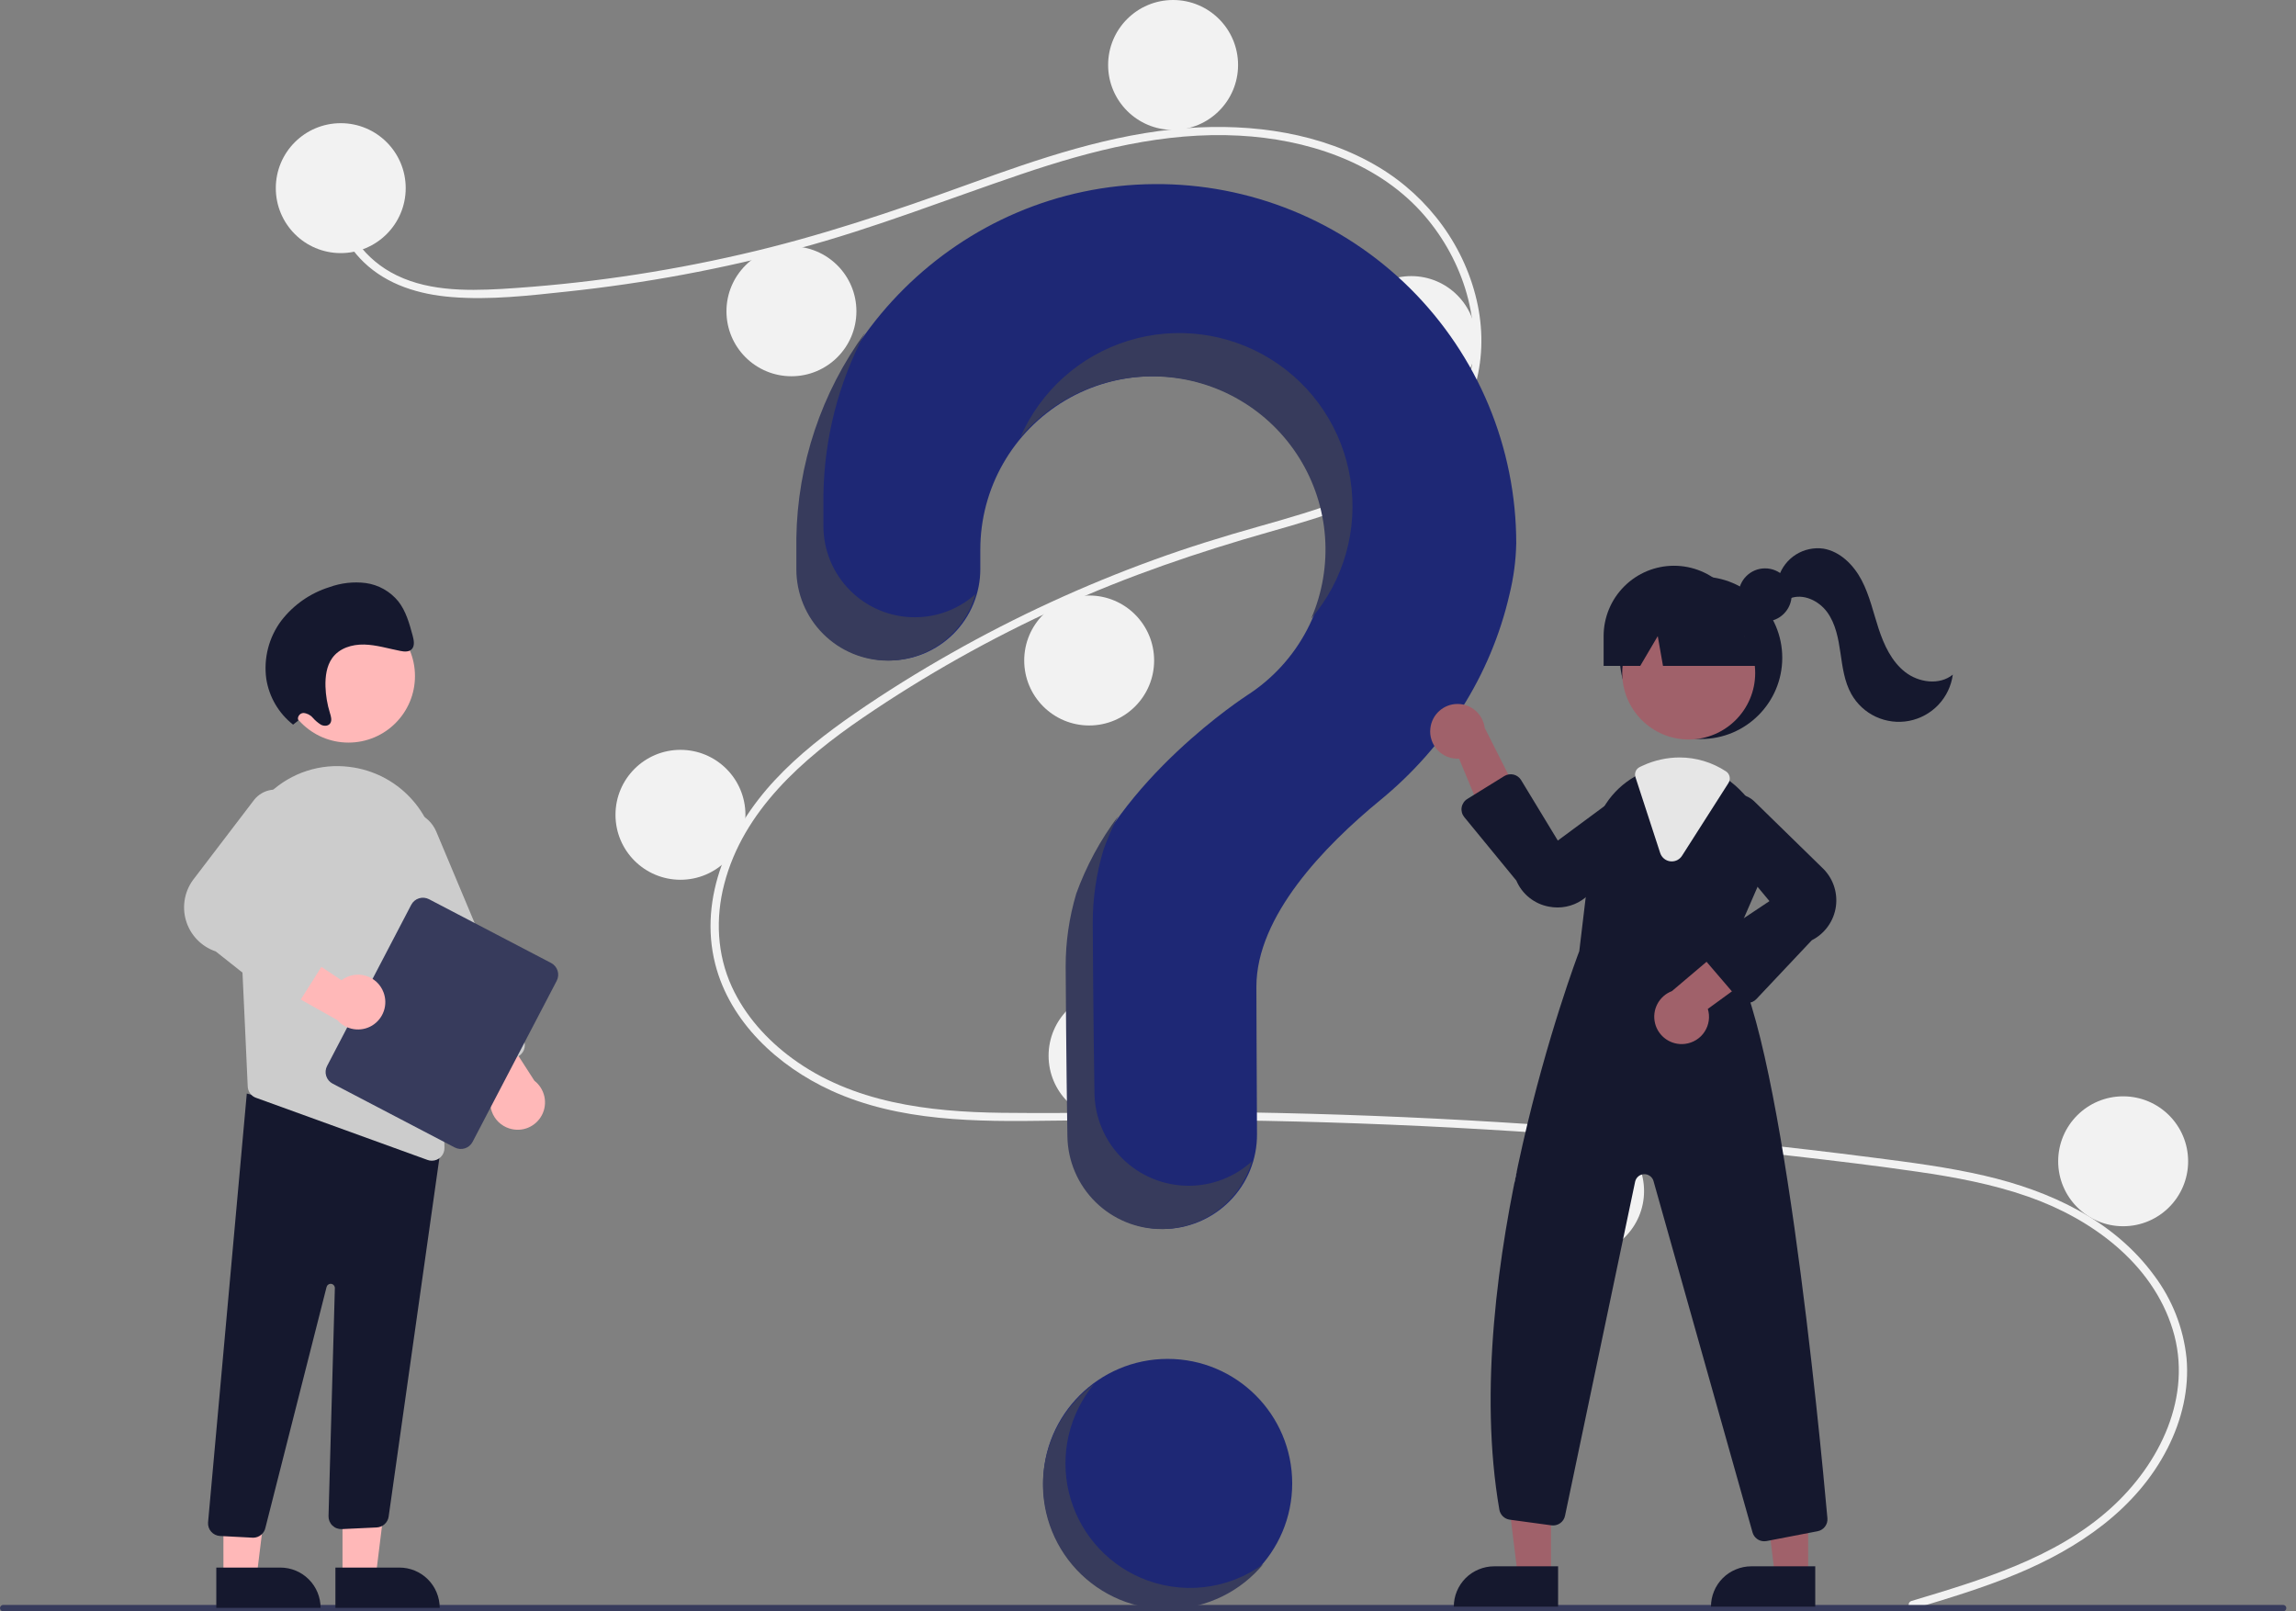 <svg width="57" height="40" viewBox="0 0 57 40" fill="none" xmlns="http://www.w3.org/2000/svg">
<rect x="0" y="0" width="57" height="40" fill="#808080" stroke="none"/>
<g clip-path="url(#clip0_152_34394)">
<path d="M28.988 39.915C30.696 39.915 32.08 38.531 32.08 36.824C32.08 35.117 30.696 33.733 28.988 33.733C27.281 33.733 25.897 35.117 25.897 36.824C25.897 38.531 27.281 39.915 28.988 39.915Z" fill="#1E2875"/>
<path d="M47.455 39.742C49.184 39.222 51.023 38.681 52.394 37.446C53.62 36.343 54.447 34.658 53.939 33.004C53.432 31.352 51.915 30.251 50.348 29.704C49.459 29.393 48.53 29.221 47.6 29.086C46.59 28.939 45.575 28.818 44.561 28.702C40.454 28.232 36.331 27.945 32.194 27.841C30.152 27.79 28.11 27.791 26.068 27.82C24.245 27.847 22.324 27.846 20.632 27.071C19.317 26.468 18.122 25.372 17.756 23.931C17.333 22.267 18.113 20.573 19.233 19.369C19.823 18.734 20.513 18.199 21.224 17.708C21.996 17.175 22.795 16.679 23.611 16.217C25.219 15.306 26.899 14.532 28.635 13.901C29.492 13.589 30.361 13.32 31.238 13.073C31.978 12.863 32.721 12.654 33.436 12.368C34.819 11.817 36.135 10.883 36.487 9.353C36.82 7.902 36.258 6.327 35.273 5.249C34.133 4.002 32.414 3.455 30.766 3.367C28.917 3.267 27.109 3.73 25.371 4.318C23.516 4.945 21.702 5.665 19.808 6.173C17.93 6.676 16.016 7.032 14.083 7.237C13.137 7.338 12.162 7.452 11.21 7.374C10.412 7.31 9.619 7.075 9.031 6.509C8.527 6.023 8.226 5.356 8.329 4.652C8.348 4.524 8.543 4.579 8.524 4.706C8.398 5.563 8.981 6.353 9.699 6.757C10.528 7.225 11.538 7.225 12.462 7.172C14.465 7.051 16.455 6.763 18.41 6.312C20.331 5.873 22.184 5.246 24.035 4.576C25.792 3.939 27.589 3.318 29.467 3.18C31.096 3.061 32.81 3.298 34.23 4.15C35.477 4.898 36.394 6.146 36.687 7.578C36.972 8.977 36.577 10.386 35.517 11.362C34.42 12.373 32.917 12.806 31.515 13.204C29.738 13.709 27.998 14.299 26.315 15.065C24.608 15.84 22.971 16.76 21.423 17.815C19.928 18.837 18.453 20.122 17.98 21.945C17.759 22.794 17.8 23.694 18.169 24.496C18.496 25.209 19.036 25.809 19.665 26.271C21.165 27.375 23.055 27.602 24.867 27.624C26.901 27.649 28.936 27.581 30.972 27.614C35.12 27.682 39.26 27.935 43.391 28.372C44.426 28.481 45.46 28.602 46.493 28.735C47.422 28.854 48.353 28.973 49.267 29.185C50.89 29.562 52.47 30.286 53.479 31.663C53.927 32.26 54.205 32.967 54.282 33.709C54.353 34.483 54.163 35.259 53.813 35.948C53.038 37.473 51.587 38.442 50.045 39.08C49.219 39.421 48.363 39.679 47.508 39.936C47.384 39.973 47.331 39.779 47.455 39.742Z" fill="#F2F2F2"/>
<path d="M8.46 6.283C9.35 6.283 10.072 5.561 10.072 4.67C10.072 3.78 9.35 3.058 8.46 3.058C7.569 3.058 6.847 3.78 6.847 4.67C6.847 5.561 7.569 6.283 8.46 6.283Z" fill="#F2F2F2"/>
<path d="M19.648 9.34C20.539 9.34 21.261 8.618 21.261 7.727C21.261 6.837 20.539 6.115 19.648 6.115C18.757 6.115 18.035 6.837 18.035 7.727C18.035 8.618 18.757 9.34 19.648 9.34Z" fill="#F2F2F2"/>
<path d="M29.123 3.225C30.014 3.225 30.736 2.503 30.736 1.613C30.736 0.722 30.014 0 29.123 0C28.232 0 27.51 0.722 27.51 1.613C27.51 2.503 28.232 3.225 29.123 3.225Z" fill="#F2F2F2"/>
<path d="M35.036 10.079C35.927 10.079 36.649 9.357 36.649 8.467C36.649 7.576 35.927 6.854 35.036 6.854C34.145 6.854 33.423 7.576 33.423 8.467C33.423 9.357 34.145 10.079 35.036 10.079Z" fill="#F2F2F2"/>
<path d="M27.04 18.009C27.93 18.009 28.652 17.287 28.652 16.396C28.652 15.505 27.93 14.783 27.04 14.783C26.149 14.783 25.427 15.505 25.427 16.396C25.427 17.287 26.149 18.009 27.04 18.009Z" fill="#F2F2F2"/>
<path d="M16.893 21.839C17.784 21.839 18.506 21.117 18.506 20.227C18.506 19.336 17.784 18.614 16.893 18.614C16.002 18.614 15.28 19.336 15.28 20.227C15.28 21.117 16.002 21.839 16.893 21.839Z" fill="#F2F2F2"/>
<path d="M27.645 27.82C28.535 27.82 29.257 27.098 29.257 26.207C29.257 25.316 28.535 24.594 27.645 24.594C26.754 24.594 26.032 25.316 26.032 26.207C26.032 27.098 26.754 27.82 27.645 27.82Z" fill="#F2F2F2"/>
<path d="M39.203 31.18C40.093 31.18 40.815 30.457 40.815 29.567C40.815 28.676 40.093 27.954 39.203 27.954C38.312 27.954 37.59 28.676 37.59 29.567C37.59 30.457 38.312 31.18 39.203 31.18Z" fill="#F2F2F2"/>
<path d="M52.709 30.44C53.6 30.44 54.322 29.718 54.322 28.828C54.322 27.937 53.6 27.215 52.709 27.215C51.818 27.215 51.096 27.937 51.096 28.828C51.096 29.718 51.818 30.44 52.709 30.44Z" fill="#F2F2F2"/>
<path d="M28.657 4.57C23.826 4.604 19.871 8.53 19.802 13.36C19.802 13.405 19.801 13.718 19.801 14.128C19.801 14.73 20.04 15.307 20.465 15.732C20.891 16.157 21.468 16.396 22.069 16.396C22.367 16.396 22.662 16.337 22.938 16.223C23.213 16.109 23.463 15.941 23.674 15.731C23.884 15.52 24.052 15.269 24.165 14.994C24.279 14.718 24.338 14.423 24.337 14.125C24.337 13.846 24.337 13.653 24.337 13.641C24.337 12.894 24.531 12.161 24.901 11.512C25.27 10.863 25.802 10.322 26.444 9.941C27.086 9.56 27.817 9.353 28.563 9.34C29.309 9.327 30.046 9.509 30.701 9.867C31.356 10.225 31.907 10.748 32.299 11.383C32.69 12.019 32.91 12.745 32.936 13.491C32.962 14.237 32.793 14.977 32.446 15.638C32.099 16.299 31.586 16.859 30.957 17.262L30.958 17.262C30.958 17.262 27.731 19.34 26.747 22.19L26.748 22.191C26.575 22.774 26.487 23.38 26.488 23.989C26.488 24.24 26.502 26.43 26.531 28.208C26.541 28.821 26.791 29.406 27.229 29.836C27.666 30.267 28.255 30.508 28.869 30.508C29.177 30.508 29.482 30.447 29.767 30.328C30.051 30.21 30.309 30.036 30.527 29.817C30.744 29.599 30.916 29.339 31.033 29.054C31.149 28.769 31.208 28.463 31.206 28.155C31.197 26.527 31.191 24.631 31.191 24.493C31.191 22.743 32.88 20.999 34.267 19.862C35.864 18.553 37.013 16.768 37.474 14.755C37.576 14.341 37.633 13.916 37.642 13.49C37.642 12.313 37.409 11.148 36.957 10.061C36.505 8.975 35.842 7.989 35.007 7.159C34.172 6.33 33.181 5.674 32.091 5.23C31.001 4.786 29.834 4.561 28.657 4.57Z" fill="#1E2875"/>
<path d="M56.68 40H0.08C0.059 40 0.039 39.991 0.024 39.976C0.009 39.961 0 39.941 0 39.92C0 39.899 0.009 39.878 0.024 39.863C0.039 39.848 0.059 39.84 0.08 39.84H56.68C56.701 39.84 56.721 39.848 56.736 39.863C56.752 39.878 56.76 39.899 56.76 39.92C56.76 39.941 56.752 39.961 56.736 39.976C56.721 39.991 56.701 40 56.68 40Z" fill="#373B5C"/>
<path d="M42.23 18.345C43.343 18.345 44.246 17.442 44.246 16.329C44.246 15.216 43.343 14.313 42.23 14.313C41.117 14.313 40.214 15.216 40.214 16.329C40.214 17.442 41.117 18.345 42.23 18.345Z" fill="#15182E"/>
<path d="M38.505 39.118H37.681L37.289 35.94H38.505L38.505 39.118Z" fill="#A0616A"/>
<path d="M37.093 38.882H38.681V39.883H36.092C36.092 39.751 36.118 39.621 36.168 39.5C36.219 39.379 36.292 39.268 36.385 39.175C36.478 39.082 36.589 39.009 36.71 38.959C36.831 38.908 36.961 38.882 37.093 38.882Z" fill="#15182E"/>
<path d="M44.889 39.118H44.065L43.673 35.94H44.889L44.889 39.118Z" fill="#A0616A"/>
<path d="M43.476 38.882H45.065V39.883H42.476C42.476 39.751 42.502 39.621 42.552 39.5C42.602 39.379 42.676 39.268 42.769 39.175C42.862 39.082 42.972 39.009 43.094 38.959C43.215 38.908 43.345 38.882 43.476 38.882Z" fill="#15182E"/>
<path d="M41.924 18.357C42.835 18.357 43.574 17.618 43.574 16.706C43.574 15.795 42.835 15.056 41.924 15.056C41.012 15.056 40.273 15.795 40.273 16.706C40.273 17.618 41.012 18.357 41.924 18.357Z" fill="#A0616A"/>
<path d="M42.907 23.681L43.646 21.984C43.825 21.586 43.877 21.142 43.793 20.713C43.709 20.285 43.495 19.893 43.179 19.592C43.114 19.527 43.045 19.468 42.973 19.412C42.608 19.127 42.159 18.972 41.697 18.971C41.386 18.972 41.078 19.04 40.796 19.171C40.772 19.182 40.748 19.193 40.724 19.205C40.678 19.227 40.632 19.251 40.588 19.276C40.298 19.442 40.052 19.674 39.869 19.952C39.686 20.231 39.571 20.549 39.533 20.881L39.207 23.611C39.125 23.826 36.2 31.567 37.223 37.477C37.234 37.54 37.265 37.598 37.311 37.642C37.357 37.687 37.416 37.715 37.48 37.724L38.517 37.865C38.593 37.875 38.669 37.856 38.732 37.812C38.794 37.768 38.838 37.702 38.853 37.627L40.593 29.335C40.604 29.283 40.632 29.237 40.672 29.203C40.712 29.169 40.763 29.149 40.816 29.148C40.868 29.146 40.92 29.162 40.962 29.193C41.005 29.224 41.036 29.268 41.05 29.319L43.508 38.04C43.526 38.103 43.563 38.159 43.616 38.199C43.668 38.239 43.732 38.26 43.798 38.26C43.817 38.26 43.837 38.258 43.856 38.255L45.123 38.011C45.197 37.997 45.262 37.956 45.307 37.897C45.353 37.837 45.374 37.762 45.367 37.688C45.181 35.612 44.192 25.215 42.907 23.681Z" fill="#15182E"/>
<path d="M35.51 18.08C35.498 18.178 35.508 18.277 35.54 18.371C35.571 18.465 35.622 18.55 35.69 18.622C35.758 18.694 35.841 18.75 35.932 18.786C36.024 18.823 36.123 18.838 36.222 18.832L37.144 21.049L37.842 20.015L36.859 18.068C36.838 17.903 36.757 17.752 36.632 17.642C36.507 17.533 36.346 17.473 36.179 17.475C36.013 17.476 35.853 17.538 35.73 17.65C35.606 17.761 35.528 17.914 35.51 18.08Z" fill="#A0616A"/>
<path d="M41.832 25.913C41.93 25.901 42.025 25.868 42.108 25.816C42.193 25.764 42.264 25.694 42.318 25.611C42.372 25.529 42.407 25.435 42.421 25.337C42.435 25.239 42.427 25.14 42.398 25.045L44.34 23.631L43.171 23.194L41.507 24.603C41.351 24.662 41.223 24.776 41.145 24.924C41.068 25.071 41.048 25.241 41.088 25.403C41.128 25.564 41.226 25.705 41.363 25.799C41.5 25.893 41.667 25.934 41.832 25.913Z" fill="#A0616A"/>
<path d="M38.668 22.527C38.594 22.527 38.519 22.52 38.446 22.505C38.27 22.472 38.104 22.395 37.964 22.282C37.824 22.17 37.714 22.024 37.644 21.859L36.351 20.283C36.324 20.25 36.304 20.211 36.293 20.169C36.282 20.128 36.279 20.084 36.287 20.042C36.294 19.999 36.31 19.959 36.334 19.923C36.358 19.887 36.389 19.857 36.426 19.834L37.345 19.265C37.379 19.244 37.417 19.23 37.456 19.224C37.496 19.217 37.536 19.219 37.575 19.228C37.614 19.237 37.65 19.254 37.683 19.278C37.715 19.301 37.742 19.331 37.763 19.365L38.674 20.866L40.418 19.577C40.557 19.504 40.718 19.483 40.87 19.519C41.023 19.555 41.158 19.644 41.25 19.771C41.342 19.898 41.386 20.054 41.373 20.21C41.359 20.366 41.291 20.513 41.178 20.622L39.437 22.211C39.233 22.413 38.956 22.527 38.668 22.527Z" fill="#15182E"/>
<path d="M43.382 24.897C43.38 24.897 43.377 24.897 43.375 24.897C43.332 24.896 43.291 24.886 43.252 24.868C43.214 24.85 43.18 24.824 43.152 24.792L42.335 23.838C42.307 23.805 42.286 23.767 42.274 23.726C42.262 23.685 42.259 23.642 42.265 23.6C42.271 23.557 42.285 23.517 42.308 23.48C42.331 23.444 42.361 23.413 42.397 23.39L43.928 22.369L42.541 20.702C42.46 20.567 42.43 20.408 42.457 20.254C42.484 20.099 42.566 19.959 42.687 19.86C42.809 19.761 42.962 19.708 43.118 19.713C43.275 19.717 43.425 19.777 43.541 19.883L45.227 21.53C45.359 21.651 45.461 21.803 45.522 21.972C45.583 22.141 45.602 22.322 45.578 22.5C45.554 22.678 45.486 22.848 45.382 22.994C45.278 23.14 45.14 23.259 44.98 23.34L43.602 24.802C43.574 24.832 43.54 24.856 43.502 24.872C43.464 24.889 43.423 24.897 43.382 24.897Z" fill="#15182E"/>
<path d="M41.504 21.383C41.491 21.383 41.478 21.382 41.465 21.381C41.408 21.374 41.354 21.351 41.31 21.314C41.266 21.277 41.233 21.229 41.215 21.174L40.601 19.291C40.586 19.243 40.588 19.192 40.608 19.146C40.627 19.1 40.663 19.062 40.708 19.041L40.728 19.031C40.746 19.023 40.764 19.014 40.782 19.006C41.069 18.873 41.381 18.804 41.697 18.803C42.106 18.803 42.507 18.924 42.85 19.149C42.896 19.18 42.928 19.227 42.939 19.281C42.95 19.335 42.94 19.391 42.91 19.438L41.758 21.243C41.731 21.286 41.693 21.321 41.649 21.346C41.605 21.37 41.555 21.383 41.504 21.383Z" fill="#E6E6E6"/>
<path d="M43.819 15.429C44.184 15.429 44.479 15.133 44.479 14.769C44.479 14.405 44.184 14.109 43.819 14.109C43.455 14.109 43.16 14.405 43.16 14.769C43.16 15.133 43.455 15.429 43.819 15.429Z" fill="#15182E"/>
<path d="M41.558 14.044C41.095 14.044 40.65 14.228 40.323 14.556C39.995 14.883 39.811 15.328 39.811 15.791V16.53H40.72L41.155 15.791L41.285 16.53H44.044L43.305 15.791C43.305 15.328 43.121 14.883 42.794 14.556C42.466 14.228 42.022 14.044 41.558 14.044Z" fill="#15182E"/>
<path d="M44.158 14.317C44.231 14.089 44.383 13.894 44.585 13.766C44.788 13.639 45.029 13.586 45.266 13.619C45.686 13.689 46.019 14.027 46.217 14.404C46.415 14.782 46.506 15.204 46.639 15.609C46.773 16.014 46.961 16.421 47.297 16.683C47.634 16.945 48.149 17.016 48.48 16.747C48.442 17.028 48.317 17.29 48.122 17.496C47.927 17.702 47.672 17.841 47.394 17.895C47.116 17.948 46.827 17.912 46.57 17.793C46.313 17.674 46.1 17.476 45.961 17.229C45.787 16.919 45.742 16.556 45.69 16.204C45.639 15.853 45.572 15.489 45.364 15.2C45.156 14.912 44.766 14.724 44.436 14.855L44.158 14.317Z" fill="#15182E"/>
<path d="M22.709 15.323C22.108 15.323 21.531 15.084 21.106 14.659C20.68 14.234 20.442 13.657 20.442 13.056C20.442 12.646 20.442 12.332 20.442 12.287C20.462 10.883 20.815 9.502 21.475 8.262C20.392 9.744 19.796 11.527 19.77 13.363C19.77 13.407 19.77 13.721 19.77 14.131C19.77 14.732 20.009 15.309 20.434 15.734C20.859 16.16 21.436 16.398 22.037 16.399C22.531 16.398 23.012 16.237 23.406 15.939C23.8 15.64 24.086 15.222 24.22 14.746C23.805 15.118 23.267 15.324 22.709 15.323Z" fill="#373B5C"/>
<path d="M28.811 9.348C29.506 9.381 30.183 9.582 30.783 9.935C31.384 10.287 31.889 10.78 32.257 11.371C32.625 11.962 32.844 12.633 32.895 13.327C32.946 14.021 32.828 14.717 32.551 15.356C32.952 14.885 33.247 14.334 33.415 13.739C33.583 13.144 33.621 12.52 33.526 11.909C33.432 11.298 33.206 10.714 32.866 10.198C32.525 9.682 32.077 9.246 31.552 8.919C31.028 8.592 30.439 8.382 29.826 8.303C29.212 8.224 28.589 8.278 27.999 8.462C27.409 8.646 26.865 8.954 26.405 9.367C25.945 9.78 25.579 10.288 25.332 10.855C25.758 10.354 26.293 9.958 26.896 9.696C27.5 9.435 28.154 9.316 28.811 9.348Z" fill="#373B5C"/>
<path d="M29.509 29.435C28.895 29.435 28.306 29.194 27.869 28.764C27.431 28.334 27.181 27.749 27.171 27.136C27.142 25.358 27.128 23.167 27.128 22.917C27.127 22.308 27.215 21.702 27.388 21.118L27.387 21.118C27.489 20.825 27.613 20.54 27.756 20.265C27.315 20.852 26.965 21.502 26.715 22.193L26.716 22.194C26.543 22.777 26.455 23.383 26.456 23.992C26.456 24.242 26.471 26.433 26.499 28.211C26.509 28.824 26.76 29.409 27.197 29.839C27.634 30.269 28.223 30.511 28.837 30.51C29.343 30.51 29.835 30.346 30.239 30.043C30.644 29.739 30.939 29.313 31.081 28.827C30.651 29.219 30.09 29.436 29.509 29.435Z" fill="#373B5C"/>
<path d="M8.503 39.148L9.327 39.148L9.719 35.971L8.503 35.971L8.503 39.148Z" fill="#FFB8B8"/>
<path d="M10.916 39.913L8.327 39.913L8.327 38.913L9.915 38.913C10.181 38.913 10.435 39.018 10.623 39.206C10.81 39.393 10.916 39.648 10.916 39.913Z" fill="#15182E"/>
<path d="M5.547 39.148L6.37 39.148L6.762 35.971L5.546 35.971L5.547 39.148Z" fill="#FFB8B8"/>
<path d="M7.959 39.913L5.37 39.913L5.37 38.913L6.959 38.913C7.224 38.913 7.479 39.018 7.666 39.206C7.854 39.393 7.959 39.648 7.959 39.913Z" fill="#15182E"/>
<path d="M6.266 38.171L5.462 38.129C5.42 38.127 5.38 38.116 5.342 38.098C5.305 38.08 5.271 38.055 5.244 38.024C5.216 37.993 5.195 37.957 5.181 37.917C5.168 37.878 5.162 37.836 5.165 37.795L6.127 27.146L10.556 28.342L10.982 28.225L9.648 37.652C9.637 37.723 9.601 37.788 9.548 37.836C9.495 37.884 9.427 37.913 9.355 37.917L8.488 37.958C8.444 37.96 8.401 37.953 8.36 37.938C8.319 37.923 8.282 37.899 8.251 37.869C8.22 37.839 8.196 37.802 8.179 37.762C8.163 37.722 8.155 37.679 8.156 37.635L8.313 31.977C8.314 31.951 8.305 31.926 8.288 31.906C8.271 31.886 8.247 31.873 8.221 31.87C8.195 31.867 8.169 31.874 8.148 31.89C8.126 31.905 8.112 31.928 8.106 31.953L6.59 37.921C6.576 37.992 6.538 38.056 6.482 38.101C6.426 38.147 6.356 38.172 6.283 38.172C6.278 38.172 6.272 38.171 6.266 38.171Z" fill="#15182E"/>
<path d="M8.651 18.434C9.563 18.434 10.302 17.695 10.302 16.783C10.302 15.872 9.563 15.133 8.651 15.133C7.74 15.133 7.001 15.872 7.001 16.783C7.001 17.695 7.74 18.434 8.651 18.434Z" fill="#FFB8B8"/>
<path d="M5.903 21.632L6.085 25.547L6.15 26.972C6.153 27.034 6.174 27.094 6.211 27.144C6.248 27.194 6.298 27.232 6.357 27.252L10.613 28.794C10.647 28.807 10.684 28.813 10.72 28.813C10.762 28.813 10.804 28.805 10.842 28.789C10.881 28.773 10.916 28.749 10.945 28.719C10.975 28.689 10.998 28.653 11.013 28.614C11.028 28.575 11.035 28.533 11.034 28.491L10.859 21.451C10.848 20.874 10.635 20.318 10.258 19.881C9.881 19.443 9.363 19.151 8.793 19.054C8.752 19.047 8.71 19.041 8.668 19.036C8.315 18.992 7.957 19.026 7.618 19.136C7.28 19.245 6.969 19.428 6.709 19.67C6.439 19.918 6.227 20.223 6.088 20.561C5.949 20.901 5.886 21.266 5.903 21.632Z" fill="#CCCCCC"/>
<path d="M12.646 28.013C12.545 27.982 12.453 27.927 12.377 27.854C12.302 27.781 12.244 27.692 12.209 27.592C12.174 27.493 12.162 27.387 12.176 27.282C12.189 27.177 12.226 27.077 12.285 26.99L10.842 25.071L12.087 24.994L13.267 26.828C13.393 26.926 13.481 27.065 13.515 27.221C13.549 27.377 13.527 27.539 13.453 27.681C13.379 27.822 13.258 27.933 13.11 27.994C12.963 28.055 12.798 28.061 12.646 28.013Z" fill="#FFB8B8"/>
<path d="M11.631 26.642C11.593 26.627 11.558 26.604 11.529 26.575C11.5 26.546 11.476 26.511 11.46 26.473L9.286 21.293C9.243 21.191 9.221 21.082 9.221 20.972C9.22 20.862 9.241 20.753 9.283 20.651C9.324 20.549 9.386 20.457 9.463 20.379C9.54 20.3 9.633 20.238 9.734 20.196C9.835 20.153 9.944 20.131 10.054 20.13C10.164 20.13 10.273 20.151 10.375 20.193C10.477 20.234 10.57 20.296 10.648 20.373C10.726 20.451 10.788 20.543 10.831 20.644L13.005 25.825C13.037 25.902 13.037 25.988 13.006 26.065C12.975 26.142 12.914 26.204 12.837 26.236L11.872 26.641C11.834 26.657 11.793 26.666 11.752 26.666C11.71 26.666 11.669 26.658 11.631 26.642Z" fill="#CCCCCC"/>
<path d="M8.121 26.46L10.209 22.461C10.249 22.384 10.318 22.326 10.401 22.3C10.484 22.274 10.574 22.282 10.651 22.322L13.682 23.905C13.759 23.946 13.817 24.015 13.843 24.098C13.869 24.18 13.861 24.27 13.821 24.347L11.732 28.346C11.692 28.423 11.623 28.481 11.54 28.507C11.457 28.533 11.367 28.525 11.29 28.485L8.259 26.901C8.182 26.861 8.124 26.792 8.098 26.709C8.072 26.627 8.08 26.537 8.121 26.46Z" fill="#373B5C"/>
<path d="M9.521 24.633C9.484 24.534 9.424 24.446 9.347 24.374C9.269 24.303 9.176 24.25 9.075 24.221C8.974 24.192 8.867 24.187 8.763 24.207C8.66 24.226 8.562 24.269 8.478 24.333L6.477 23.006L6.474 24.254L8.375 25.323C8.48 25.443 8.624 25.523 8.781 25.547C8.939 25.572 9.1 25.541 9.237 25.459C9.374 25.376 9.477 25.248 9.529 25.097C9.581 24.946 9.578 24.782 9.521 24.633Z" fill="#FFB8B8"/>
<path d="M6.991 24.913L5.356 23.618C5.179 23.558 5.019 23.457 4.89 23.322C4.761 23.187 4.666 23.023 4.615 22.844C4.563 22.665 4.556 22.476 4.593 22.293C4.631 22.11 4.712 21.939 4.83 21.794L6.315 19.848C6.418 19.722 6.563 19.637 6.724 19.61C6.884 19.582 7.049 19.613 7.189 19.696C7.329 19.78 7.434 19.912 7.484 20.066C7.535 20.221 7.529 20.389 7.466 20.54L6.291 22.461L8.018 23.28C8.058 23.299 8.093 23.327 8.122 23.36C8.151 23.394 8.172 23.434 8.185 23.477C8.197 23.519 8.2 23.564 8.194 23.608C8.188 23.652 8.172 23.694 8.149 23.732L7.452 24.835C7.428 24.872 7.397 24.904 7.36 24.928C7.324 24.953 7.282 24.969 7.239 24.977C7.237 24.977 7.235 24.977 7.234 24.977C7.191 24.984 7.147 24.982 7.106 24.971C7.064 24.959 7.025 24.94 6.991 24.913Z" fill="#CCCCCC"/>
<path d="M7.404 17.888C7.397 17.868 7.395 17.846 7.397 17.824C7.4 17.802 7.408 17.781 7.42 17.763C7.432 17.745 7.448 17.73 7.467 17.718C7.486 17.707 7.507 17.701 7.529 17.699C7.573 17.701 7.617 17.713 7.657 17.733C7.697 17.753 7.733 17.78 7.762 17.814C7.822 17.883 7.892 17.943 7.969 17.991C8.049 18.032 8.157 18.026 8.202 17.949C8.245 17.877 8.216 17.781 8.19 17.697C8.124 17.484 8.087 17.263 8.08 17.041C8.073 16.792 8.108 16.532 8.246 16.338C8.423 16.088 8.741 15.993 9.042 16C9.342 16.007 9.638 16.1 9.936 16.158C10.039 16.179 10.159 16.189 10.228 16.109C10.301 16.024 10.274 15.887 10.243 15.773C10.163 15.476 10.077 15.169 9.89 14.93C9.687 14.68 9.397 14.517 9.079 14.473C8.774 14.435 8.464 14.471 8.175 14.576C7.703 14.724 7.289 15.013 6.986 15.404C6.674 15.819 6.54 16.341 6.611 16.855C6.682 17.303 6.919 17.708 7.276 17.988L7.404 17.888Z" fill="#15182E"/>
<path d="M28.307 39.161C27.868 38.97 27.48 38.679 27.172 38.312C26.865 37.945 26.647 37.511 26.535 37.045C26.424 36.58 26.423 36.094 26.531 35.628C26.64 35.161 26.855 34.726 27.16 34.357C26.806 34.616 26.511 34.947 26.295 35.328C26.079 35.709 25.946 36.132 25.905 36.568C25.865 37.005 25.918 37.445 26.06 37.859C26.203 38.274 26.432 38.653 26.732 38.972C27.033 39.291 27.398 39.543 27.803 39.711C28.208 39.878 28.644 39.957 29.082 39.943C29.52 39.929 29.95 39.822 30.344 39.629C30.738 39.436 31.085 39.161 31.365 38.824C30.929 39.142 30.418 39.341 29.881 39.4C29.345 39.459 28.802 39.377 28.307 39.161Z" fill="#373B5C"/>
</g>
<defs>
<clipPath id="clip0_152_34394">
<rect width="56.76" height="40" fill="white"/>
</clipPath>
</defs>
</svg>
